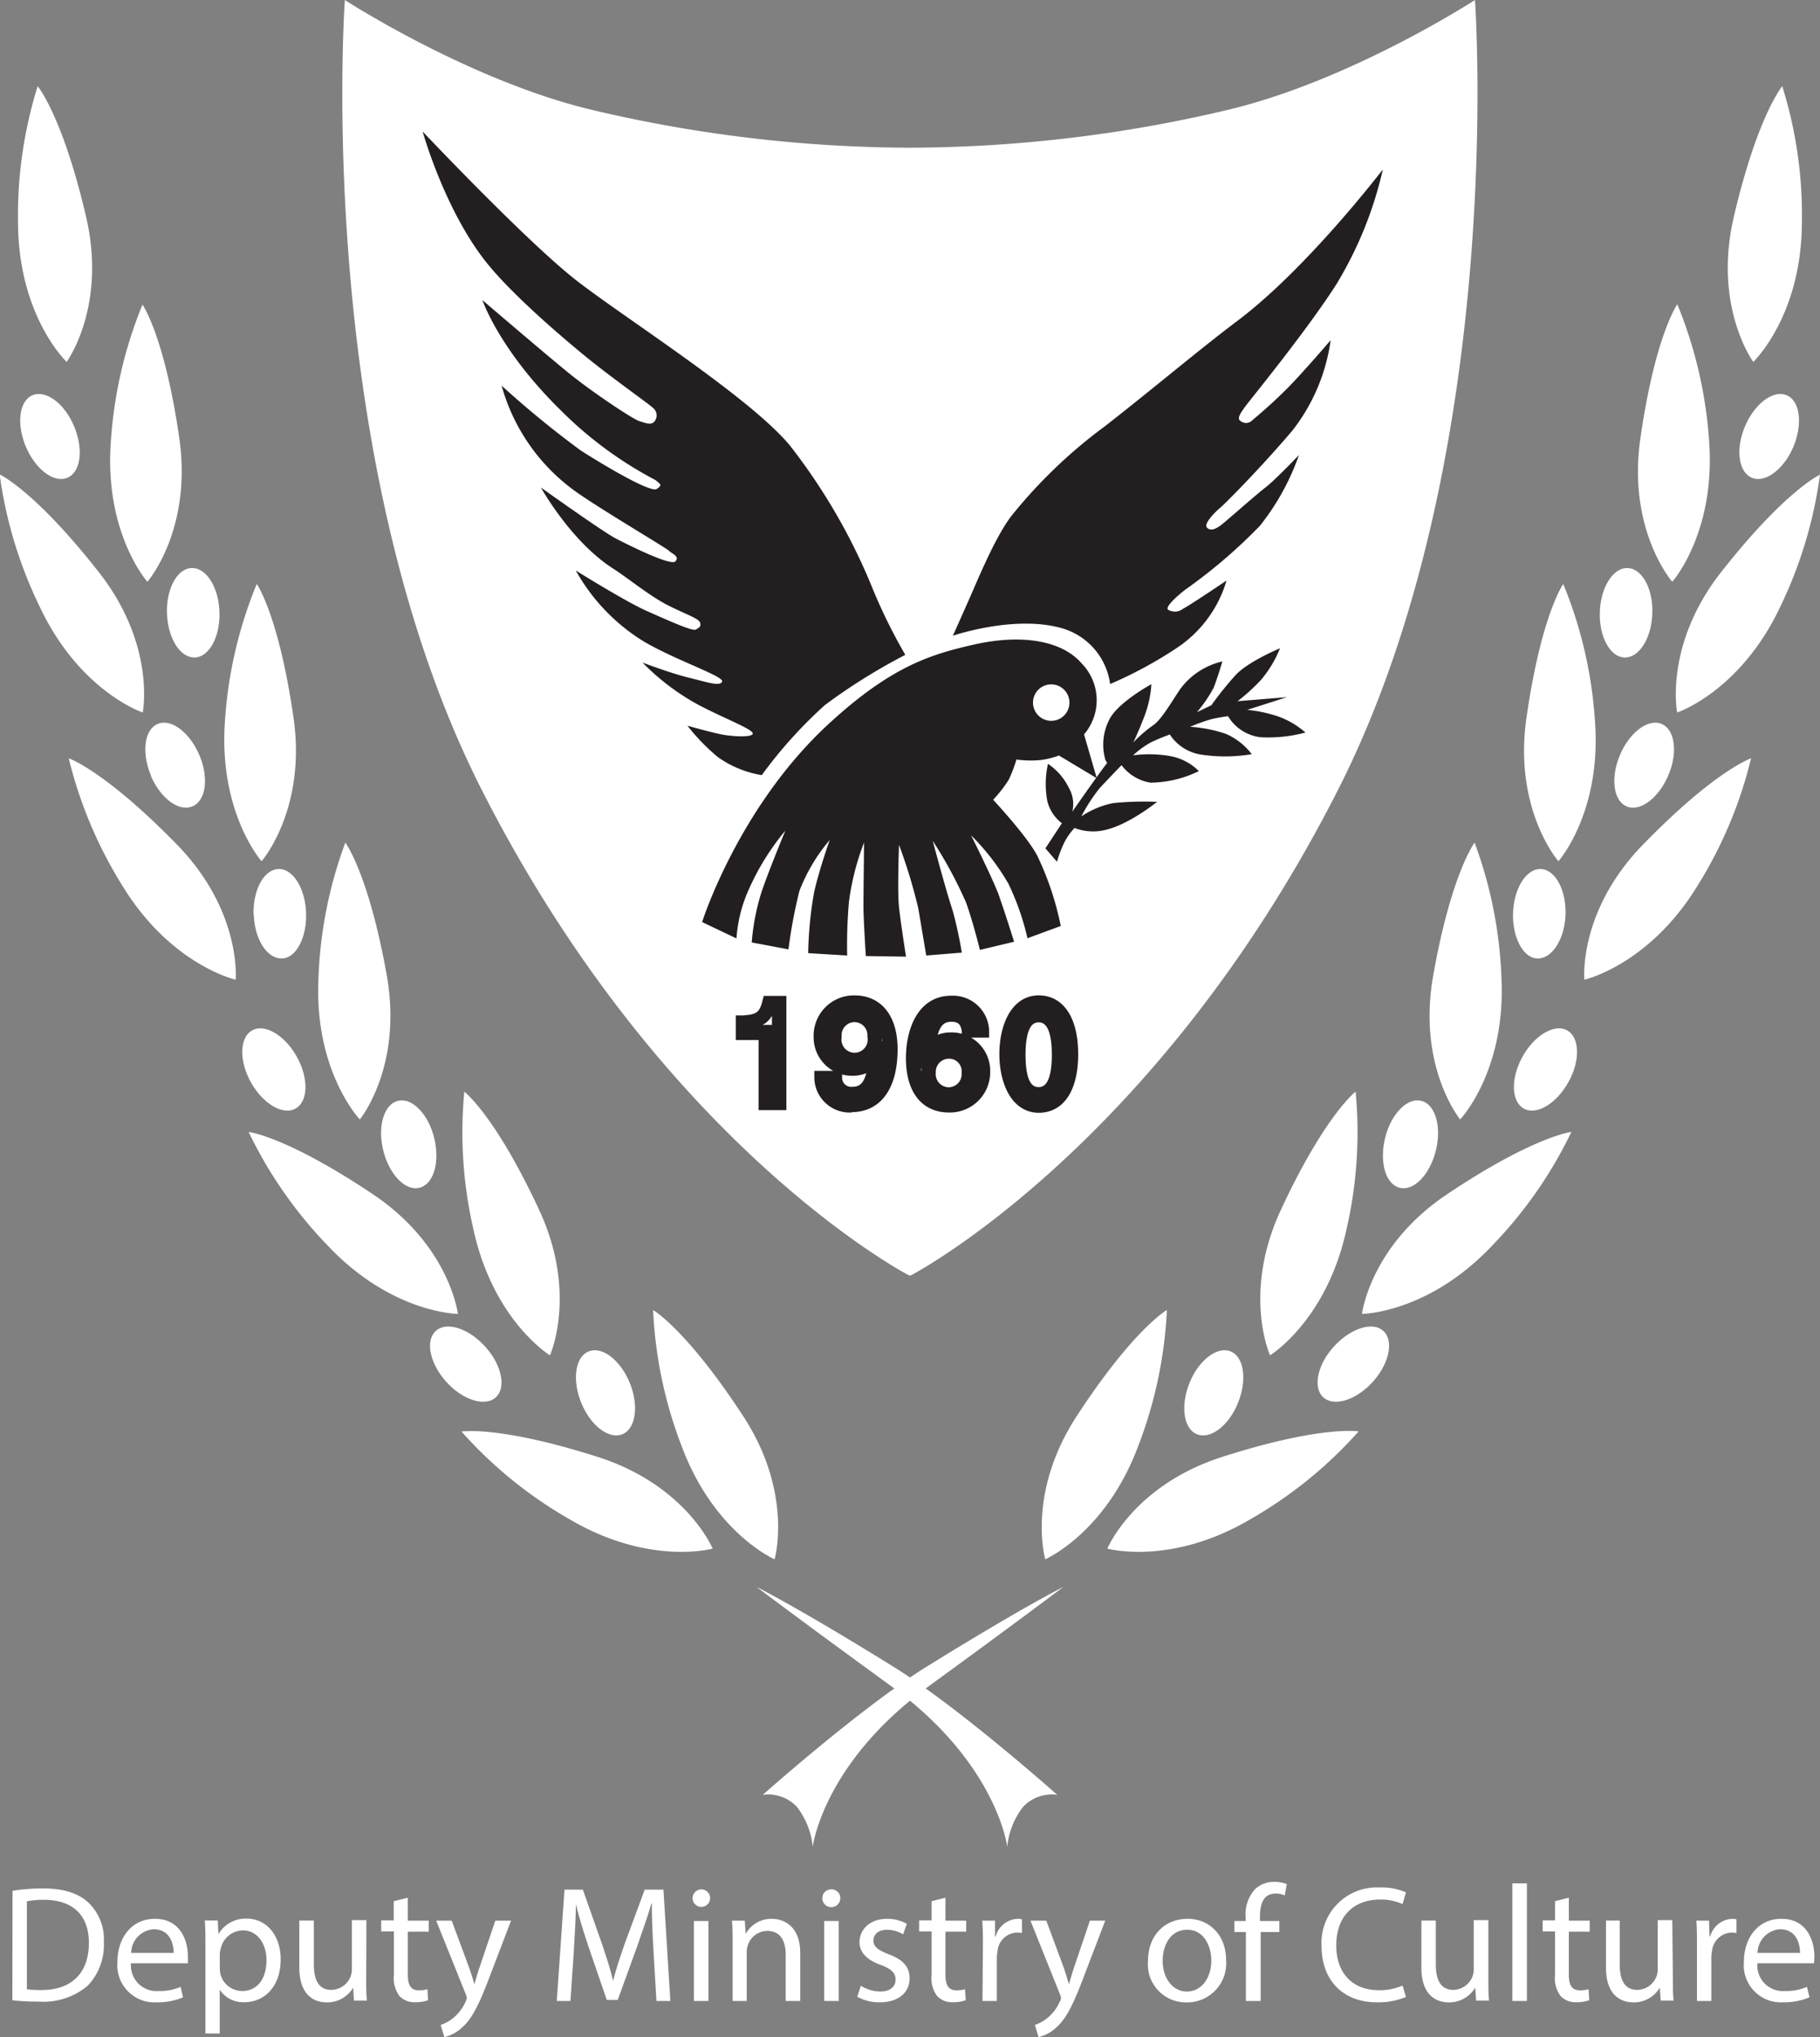 <svg id="Layer_1" data-name="Layer 1" xmlns="http://www.w3.org/2000/svg" viewBox="0 0 207.83 232.54"><rect x="0" y="0" width="207.83" height="232.54" fill="#808080" stroke="none"/><defs><style>.cls-1,.cls-2{fill:#fff}.cls-2{fill-rule:evenodd}.cls-3{fill:#231f20}</style></defs><path class="cls-1" d="m116.17 152.12-.22.08-.21-.08s-27.9-14.55-48.63-55.25C47.67 58.73 51.42 6.59 51.42 6.59s14.32 9.3 28.46 12.6A159.27 159.27 0 0 0 116 23.45a159 159 0 0 0 36-4.26c14.15-3.3 28.47-12.6 28.47-12.6s3.73 52.14-15.7 90.28c-20.73 40.7-48.62 55.25-48.62 55.25Z" transform="translate(-12.04 -6.59)"/><path class="cls-1" d="M51.55 6.85c-.24 3.91-2.82 53.61 15.69 90 20.47 40.18 48.28 55 48.56 55.17l.15.06.17-.06c.26-.14 28.08-15 48.55-55.17 18.5-36.35 15.92-86 15.69-90-1.83 1.14-15.22 9.42-28.31 12.48a162.46 162.46 0 0 1-35.11 4.28H115a162.61 162.61 0 0 1-35.16-4.28C66.76 16.27 53.38 8 51.55 6.85ZM16.34 16.43a49.53 49.53 0 0 0-2.24 15.73c.09 10.58 5.55 15.74 5.55 15.74s4.63-6.3 2.21-16.61c-2.7-11.54-5.52-14.86-5.52-14.86ZM31.11 76.64c-.1-2.83 1.16-5.16 2.82-5.21s3.07 2.18 3.17 5-1.17 5.16-2.82 5.21-3.07-2.18-3.17-5ZM40.45 135.84a49.53 49.53 0 0 0 9.08 13c7.29 7.68 14.8 7.73 14.8 7.73s-.92-7.77-9.71-13.66c-9.85-6.6-14.17-7.11-14.17-7.11ZM65.06 131.2a49.36 49.36 0 0 0 1.07 15.85c2.3 10.33 8.71 14.25 8.71 14.25s3.22-7.13-1.29-16.72c-5-10.72-8.49-13.38-8.49-13.38ZM55.81 137.92c-.68-2.73.07-5.27 1.67-5.67s3.47 1.49 4.14 4.24-.06 5.27-1.67 5.68-3.46-1.5-4.14-4.25ZM63 164.32c-1.89-2.1-2.42-4.7-1.19-5.81s3.75-.29 5.64 1.8 2.42 4.69 1.2 5.79-3.77.31-5.65-1.78ZM51.47 102.78a49.55 49.55 0 0 0-3.07 15.59c-.46 10.57 4.73 16 4.73 16s4.94-6 3.07-16.48c-2.09-11.66-4.73-15.12-4.73-15.12ZM41 111c-.09-2.81 1.17-5.15 2.83-5.21s3.06 2.19 3.16 5-1.14 5.21-2.8 5.21-3.07-2.18-3.17-5ZM40.69 130.13c-1.37-2.46-1.3-5.11.14-5.92s3.73.55 5.1 3 1.31 5.11-.14 5.92-3.73-.55-5.1-3ZM15 57.59c-1.11-2.61-.77-5.24.75-5.88s3.66.93 4.75 3.54.77 5.22-.76 5.87-3.64-.94-4.74-3.53ZM28.31 41.36a49.67 49.67 0 0 0-3.6 15.48C23.88 67.4 28.87 73 28.87 73s5.13-5.87 3.65-16.36c-1.69-11.72-4.21-15.28-4.21-15.28ZM12 60.75A49.86 49.86 0 0 0 16.65 76c4.56 9.55 11.69 11.92 11.69 11.92s1.53-7.67-5-16C16 62.56 12 60.75 12 60.75ZM86.62 156.13a49.44 49.44 0 0 0 3.27 15.56c3.7 9.9 10.6 12.89 10.6 12.89s2.19-7.51-3.6-16.37c-6.49-9.92-10.27-12.08-10.27-12.08ZM64.74 170a49.08 49.08 0 0 0 12.32 10c9.13 5.38 16.36 3.36 16.36 3.36s-3-7.22-13.11-10.46C69 169.29 64.74 170 64.74 170ZM78.41 166.7c-1.06-2.62-.68-5.24.86-5.85s3.63 1 4.69 3.61.67 5.24-.86 5.85-3.64-1-4.69-3.61ZM41.36 73.25a49.32 49.32 0 0 0-3.62 15.48c-.81 10.55 4.17 16.17 4.17 16.17s5.15-5.9 3.65-16.37c-1.69-11.73-4.2-15.28-4.2-15.28ZM29.28 95.11c-1.1-2.6-.76-5.23.76-5.88s3.65.94 4.76 3.54.76 5.23-.8 5.87-3.64-.94-4.75-3.53ZM19.89 93.15a49.63 49.63 0 0 0 6.18 14.63c5.54 9 12.88 10.64 12.88 10.64s.72-7.79-6.67-15.39c-8.28-8.49-12.39-9.88-12.39-9.88Z" transform="translate(-12.04 -6.59)"/><path class="cls-2" d="M98.52 187.78s4.66 2.32 15.44 9c7.54 4.65 18.81 14.69 18.81 14.69a4.49 4.49 0 0 0-3.91 1.38 8.81 8.81 0 0 0-1.8 4.54s-1.16-9.5-13.2-18.29c-9.71-7.05-15.34-11.3-15.34-11.3Z" transform="translate(-12.04 -6.59)"/><path class="cls-1" d="M215.56 16.43a49.19 49.19 0 0 1 2.24 15.73c-.09 10.58-5.55 15.74-5.55 15.74s-4.63-6.3-2.21-16.61c2.71-11.54 5.52-14.86 5.52-14.86ZM200.72 76.64c.11-2.83-1.17-5.16-2.82-5.21s-3.07 2.18-3.17 5 1.16 5.16 2.82 5.21 3.07-2.18 3.17-5ZM191.46 135.84a49.44 49.44 0 0 1-9.09 13c-7.29 7.68-14.8 7.73-14.8 7.73s.92-7.77 9.72-13.66c9.85-6.6 14.17-7.11 14.17-7.11ZM166.84 131.2a49.36 49.36 0 0 1-1.07 15.85c-2.29 10.33-8.7 14.25-8.7 14.25s-3.22-7.13 1.29-16.72c5-10.72 8.48-13.38 8.48-13.38ZM176 137.92c.69-2.73-.06-5.27-1.66-5.67s-3.46 1.49-4.13 4.24.05 5.27 1.66 5.68 3.46-1.5 4.13-4.25ZM168.81 164.32c1.88-2.1 2.42-4.7 1.19-5.81s-3.75-.29-5.65 1.8-2.41 4.69-1.19 5.79 3.76.31 5.65-1.78ZM180.43 102.78a49.55 49.55 0 0 1 3.07 15.59c.46 10.57-4.72 16-4.72 16s-4.94-6-3.07-16.48c2.08-11.66 4.72-15.12 4.72-15.12ZM190.81 111c.09-2.81-1.17-5.15-2.82-5.21s-3.07 2.19-3.17 5S186 116 187.64 116s3.06-2.18 3.17-5ZM191.13 130.13c1.38-2.46 1.31-5.11-.13-5.92s-3.74.55-5.1 3-1.3 5.11.14 5.92 3.73-.55 5.09-3ZM216.83 57.59c1.09-2.61.76-5.24-.76-5.88s-3.65.93-4.76 3.54-.75 5.22.77 5.87 3.65-.94 4.75-3.53ZM203.59 41.36a49.83 49.83 0 0 1 3.61 15.48C208 67.4 203 73 203 73s-5.15-5.88-3.64-16.37c1.68-11.72 4.2-15.28 4.2-15.28ZM219.87 60.75A49.86 49.86 0 0 1 215.26 76c-4.56 9.55-11.7 11.92-11.7 11.92s-1.52-7.67 5-16c7.32-9.32 11.28-11.13 11.28-11.13ZM145.29 156.13a49.65 49.65 0 0 1-3.29 15.56c-3.7 9.9-10.6 12.89-10.6 12.89s-2.18-7.51 3.61-16.37c6.48-9.92 10.27-12.08 10.27-12.08ZM167.17 170a49.26 49.26 0 0 1-12.33 10c-9.12 5.38-16.35 3.36-16.35 3.36s3-7.22 13.1-10.46c11.28-3.62 15.58-2.92 15.58-2.92ZM153.42 166.7c1.05-2.62.67-5.24-.86-5.85s-3.64 1-4.69 3.61-.68 5.24.87 5.85 3.63-1 4.68-3.61ZM190.55 73.25a49.49 49.49 0 0 1 3.61 15.48C195 99.28 190 104.9 190 104.9s-5.15-5.89-3.65-16.37c1.68-11.73 4.2-15.28 4.2-15.28ZM202.54 95.11c1.12-2.6.77-5.23-.75-5.88s-3.66.94-4.76 3.54-.76 5.22.76 5.87 3.65-.94 4.75-3.53ZM212 93.15a49.41 49.41 0 0 1-6.17 14.63c-5.54 9-12.87 10.64-12.87 10.64s-.72-7.79 6.67-15.39c8.25-8.49 12.37-9.88 12.37-9.88Z" transform="translate(-12.04 -6.59)"/><path class="cls-2" d="M133.38 187.78s-4.65 2.32-15.43 9c-7.53 4.65-18.81 14.69-18.81 14.69a4.49 4.49 0 0 1 3.91 1.38 8.91 8.91 0 0 1 1.8 4.54s1.15-9.5 13.2-18.29c9.7-7.05 15.33-11.3 15.33-11.3Z" transform="translate(-12.04 -6.59)"/><path class="cls-3" d="M60.29 21.59S72.32 34.33 78 38.71 97.76 52 102.27 57.48a68.18 68.18 0 0 1 9.47 16.43 62.41 62.41 0 0 0 3.68 7.43 67.1 67.1 0 0 0-9.18 5.73 51.62 51.62 0 0 0-7.21 8A12 12 0 0 1 94 93a23.48 23.48 0 0 1-3.46-3.57s2.73.77 3.93 1 3.5.37 3.53-.11-3.19-1.7-6.09-3.21a26.84 26.84 0 0 1-6.5-4.89s3.3 1.25 5.26 1.72 3.6 1.06 3.83.45-5.38-2.46-9-4.61a22.15 22.15 0 0 1-7.71-8.07s5.66 3.54 8.1 4.62 5.26 2.36 5.62 2.12.6-.28.48-.77-1.59-.94-3.68-2-4.53-3.08-6.2-4.15c-4.87-3.09-8.3-9.29-8.3-9.29s7.09 5.07 8.57 5.83 6.32 3.19 6.8 2.59-.4-.84-.75-1.2-8.85-5.35-11.11-7.1a22.12 22.12 0 0 1-8-11.75A112 112 0 0 0 78.34 58c2.69 1.72 8 4.88 8.7 4.4s.39-.52-.13-1a44.31 44.31 0 0 1-10.78-7.92c-7.09-6.93-9-12.63-9-12.63s7.37 6.31 9.94 8.39 7.21 5.19 8 5.43 1.36.48 1.73 0a1.11 1.11 0 0 0-.24-1.56c-.52-.49-4.77-3.46-7.86-6s-8.64-7.33-11.39-10.91c-4.61-6-7-14.57-7-14.57ZM120.85 79.16s1.22-2.71 2.22-5 2.9-6.79 4.66-8.92a57.2 57.2 0 0 1 10.49-10c5.6-4.37 10.81-8.78 15.09-12 8-6 16.64-17.31 16.64-17.31a43.84 43.84 0 0 1-5.3 13.1c-3.37 5.3-10.08 13.48-10.44 14s-1 1.32-.53 1.6a1 1 0 0 0 1.39-.09c.56-.47 2.31-1.94 4.08-3.73 1.95-2 4.84-5.39 4.84-5.39a21.48 21.48 0 0 1-4.37 10.32c-3.71 4.37-7.79 8.45-8.26 8.83s-1.88 1.76-1.51 2.22 1 .21 1.61-.25 4-3.48 5.08-4.3 3.83-3.71 3.83-3.71a27.51 27.51 0 0 1-4.46 8.08 59.84 59.84 0 0 1-8.48 7.26c-.74.56-2.42 2-2 2.32a1.49 1.49 0 0 0 1.67-.09c.85-.44 5-3.24 5-3.24a13.93 13.93 0 0 1-5.57 7.62 47.61 47.61 0 0 1-7.72 4.19 7.71 7.71 0 0 0-5.81-6.45c-5.38-1.39-12.16.94-12.16.94Z" transform="translate(-12.04 -6.59)"/><path class="cls-3" d="M92.23 111.8S96.47 98.41 107 88.92c7-6.37 11.48-7.66 16.2-8.74 5.52-1.26 10.1-.47 12.35 2.13a6 6 0 0 1 .28 8.11l1.45 5-4.32-2.59a9.17 9.17 0 0 1-2.19.53 12.24 12.24 0 0 1-2.66-.07 16.49 16.49 0 0 1-.86 2.27 14.85 14.85 0 0 1-1.8 2.32s4.29 4.6 5.19 6.71a33.82 33.82 0 0 1 2.53 7.7l-3.8 1.4a29.57 29.57 0 0 0-2.19-6.25 26.29 26.29 0 0 0-4.25-5.5s2.62 5.24 3.19 6.9c.88 2.52 1.72 5.25 1.72 5.25l-3.9.93s-.83-3.35-1.6-5.45a49.48 49.48 0 0 0-3.79-7s1.52 5.71 2.26 7.9a46.13 46.13 0 0 1 1.06 4.86l-4.06.33-.91-5.39a60.66 60.66 0 0 0-2.2-7.24s-.2 5.25 0 7.11.8 5.65.8 5.65l-4.59-.07s-.27-4.18-.27-5.65.07-7.31.07-7.31a29.34 29.34 0 0 0-1.73 6.78 58.17 58.17 0 0 0-.2 6.12l-4.45-.27a43.41 43.41 0 0 1 .67-6.92c.59-2.65 1.79-6 1.79-6a20.22 20.22 0 0 0-3.45 5.78 54.56 54.56 0 0 0-1.26 6.71l-4.2-.79a26 26 0 0 1 1.12-5.76c.93-2.72 2.72-7 2.72-7A28.2 28.2 0 0 0 97.6 108a16.25 16.25 0 0 0-1.46 5.71l-3.91-1.86Z" transform="translate(-12.04 -6.59)"/><path class="cls-1" d="M130.43 86.81a1.66 1.66 0 1 1 1.65 1.66 1.66 1.66 0 0 1-1.65-1.66Z" transform="translate(-12.04 -6.59)"/><path class="cls-1" d="M132.08 88.87a2.08 2.08 0 1 1 2.08-2.06 2.07 2.07 0 0 1-2.08 2.06Zm0-3.32a1.25 1.25 0 1 0 1.25 1.26 1.25 1.25 0 0 0-1.25-1.26Z" transform="translate(-12.04 -6.59)"/><path d="m131.41 103.42 1.33 1.54a13.49 13.49 0 0 1 .93-2.39 8 8 0 0 1 1.07-1.47 5.86 5.86 0 0 0 3.58.21c2.66-.61 5.85-3.19 5.85-3.19a35.72 35.72 0 0 0-5 .14 10 10 0 0 0-3.65 1.52 19.66 19.66 0 0 1 2.12-3.26c.94-1 2.47-2.59 2.47-2.59a5.13 5.13 0 0 0 3.31 2 12.83 12.83 0 0 0 5.52-1.32 6.16 6.16 0 0 0-3.39-1.73 13.91 13.91 0 0 0-4.12-.07 10.28 10.28 0 0 1 2-1.46c.93-.46 2.19-.92 2.19-.92a5.23 5.23 0 0 0 3.73 2.32 18.39 18.39 0 0 0 5.63-.07 7.4 7.4 0 0 0-2.98-2.33 15.89 15.89 0 0 0-4.06-.8 22.45 22.45 0 0 1 2.4-.86c.79-.2 1.93-.35 1.93-.35a5 5 0 0 0 3.78 2.41 16.5 16.5 0 0 0 5.06-.54 9.52 9.52 0 0 0-3.39-1.93 15.92 15.92 0 0 0-3.26-.66l4.54-1.45-5.64.46a22 22 0 0 0 2.65-2.4 13.18 13.18 0 0 0 2.2-3.64s-3.67 1.51-5.12 3.11a39.47 39.47 0 0 0-2.72 3.39l-1.66.8a15 15 0 0 0 1.92-2.8c.4-1 1-3 1-3a8.3 8.3 0 0 0-4.85 3.2c-1.15 1.72-2.2 3.58-3.19 4.18a15.32 15.32 0 0 0-2.13 1.86s.67-1.39 1.34-3.19a12.46 12.46 0 0 0 .72-3.45s-3.92 2.12-4.84 4.11a6.24 6.24 0 0 0-.47 4.32 1.05 1.05 0 0 0 .27.54s-.47.59-1.79 2.45-2.2 3.13-2.2 3.13a3.7 3.7 0 0 0-.4-2.73 7.06 7.06 0 0 0-2.38-2.73 10.56 10.56 0 0 0-.07 4.27 4.55 4.55 0 0 0 1.66 2.51l-1.87 2.85Z" transform="translate(-12.04 -6.59)" style="fill:#231f20;fill-rule:evenodd"/><path class="cls-1" d="M99.48 132.46H101v-11.4h-1.11c-.44 1.77-1.27 2.09-3 2.21v1.13h2.59v8.06Z" transform="translate(-12.04 -6.59)"/><path class="cls-2" d="M105.85 129.65a3.26 3.26 0 0 0 3.42 3.11c3.56 0 4.44-3.46 4.44-6.37 0-2.64-1-5.33-4.1-5.33a3.82 3.82 0 0 0-3.84 3.93 3.59 3.59 0 0 0 3.62 3.62 3.53 3.53 0 0 0 2.69-1.24c-.16 1.72-.47 4.09-2.67 4.09a1.86 1.86 0 0 1-2-1.81Zm1.5-4.78a2.3 2.3 0 1 1 4.58-.05 2.29 2.29 0 1 1-4.58.05ZM124.17 124.21a3.31 3.31 0 0 0-3.52-3.12c-3.32 0-4.33 3.59-4.33 6.28s1 5.39 4.09 5.39a3.79 3.79 0 0 0 3.83-3.91 3.54 3.54 0 0 0-3.6-3.6 3.37 3.37 0 0 0-2.7 1.24c.17-1.72.48-4.09 2.69-4.09a1.83 1.83 0 0 1 2 1.81Zm-1.5 4.8a2.29 2.29 0 1 1-4.57 0 2.29 2.29 0 1 1 4.57 0ZM127 126.92c0 2.69 1 5.87 3.66 5.87 2.84 0 3.65-3.18 3.65-5.87s-.81-5.88-3.65-5.88c-2.67 0-3.66 3.18-3.66 5.88Zm3.66-4.52c2 0 2.28 2.55 2.28 4.52s-.31 4.51-2.28 4.51-2.28-2.55-2.28-4.51.3-4.52 2.28-4.52Z" transform="translate(-12.04 -6.59)"/><path d="M130.66 133.11c-2.75 0-4-3.1-4-6.19s1.23-6.21 4-6.21c2.5 0 4 2.32 4 6.21s-1.47 6.19-4 6.19Zm0-11.76c-2.63 0-3.34 3.5-3.34 5.57s.71 5.55 3.34 5.55c3.09 0 3.33-4.25 3.33-5.55s-.24-5.57-3.33-5.57Zm-10.25 11.73c-2.8 0-4.42-2.08-4.42-5.71 0-3.06 1.22-6.62 4.66-6.62a3.64 3.64 0 0 1 3.84 3.43v.35h-2.12v-.27c-.16-1.08-.67-1.54-1.7-1.54-1.56 0-2 1.35-2.27 2.93a3.77 3.77 0 0 1 2.28-.71 3.88 3.88 0 0 1 3.93 3.91 4.1 4.1 0 0 1-4.16 4.23Zm.24-11.68c-3 0-4 3.22-4 6 0 1.89.5 5.07 3.77 5.07a3.47 3.47 0 0 0 3.51-3.59 3.2 3.2 0 0 0-3.28-3.27 3.08 3.08 0 0 0-2.46 1.12l-.66.76.1-1c.15-1.54.45-4.39 3-4.39a2.13 2.13 0 0 1 2.29 1.82h.89a3 3 0 0 0-3.16-2.49Zm-11.38 11.68a3.54 3.54 0 0 1-3.74-3.41v-.34h2.17v.29a1.53 1.53 0 0 0 1.71 1.52c1.57 0 2-1.36 2.25-3a3.77 3.77 0 0 1-2.27.75 3.89 3.89 0 0 1-3.94-3.94 4.11 4.11 0 0 1 4.16-4.24c2.78 0 4.43 2.11 4.43 5.64 0 4.26-1.75 6.69-4.77 6.69Zm-3.06-3.08a2.93 2.93 0 0 0 3.06 2.47c3.59 0 4.12-3.8 4.12-6 0-1.5-.37-5-3.78-5a3.48 3.48 0 0 0-3.51 3.6 3.25 3.25 0 0 0 3.29 3.29 3.2 3.2 0 0 0 2.45-1.13l.65-.73-.09 1c-.14 1.53-.41 4.38-3 4.38a2.18 2.18 0 0 1-2.32-1.81Zm-4.87 2.81h-2.17v-8h-2.61V123h.31c1.69-.11 2.31-.4 2.71-2l.06-.23h1.7v12Zm-1.53-.65h.88v-10.77h-.55c-.48 1.62-1.35 2-2.93 2.17v.52h2.6v8Zm20.59-.31a2.64 2.64 0 0 1-2.62-2.83 2.61 2.61 0 1 1 5.21 0 2.62 2.62 0 0 1-2.59 2.81Zm0-4.91a2 2 0 0 0-2 2.08 2 2 0 0 0 2 2.18 2 2 0 0 0 1.95-2.16 1.93 1.93 0 0 0-1.94-2.1Zm10.25 4.85c-1.73 0-2.61-1.63-2.61-4.84s.88-4.85 2.61-4.85 2.61 1.63 2.61 4.85-.88 4.84-2.61 4.84Zm0-9c-1.32 0-2 1.37-2 4.2s.65 4.19 2 4.19 2-1.41 2-4.19-.66-4.2-2-4.2Zm-21 4.87a2.61 2.61 0 0 1-2.61-2.72 2.63 2.63 0 1 1 5.24-.05 2.61 2.61 0 0 1-2.63 2.77Zm0-4.9a2 2 0 0 0-2 2.18 2 2 0 1 0 3.94-.05 2 2 0 0 0-2-2.13Z" transform="translate(-12.04 -6.59)" style="stroke:#231f20;stroke-miterlimit:10;fill:#231f20"/><path class="cls-1" d="M13.47 222.42a22.31 22.31 0 0 1 3.49-.27c2.36 0 4 .55 5.15 1.59a5.83 5.83 0 0 1 1.79 4.56 6.72 6.72 0 0 1-1.83 4.94 7.83 7.83 0 0 1-5.62 1.83 27.56 27.56 0 0 1-3-.15Zm1.64 11.24a11.17 11.17 0 0 0 1.66.09c3.51 0 5.42-2 5.42-5.39 0-3-1.68-4.91-5.15-4.91a9.75 9.75 0 0 0-1.93.17ZM27 230.69a2.92 2.92 0 0 0 3.13 3.17 5.91 5.91 0 0 0 2.53-.47l.28 1.19a7.4 7.4 0 0 1-3 .57 4.24 4.24 0 0 1-4.49-4.61c0-2.75 1.62-4.92 4.28-4.92 3 0 3.77 2.62 3.77 4.3v.77Zm4.87-1.18c0-1.06-.43-2.7-2.3-2.7a2.75 2.75 0 0 0-2.55 2.7ZM35.5 228.81c0-1.17 0-2.11-.08-3h1.49l.07 1.56a3.6 3.6 0 0 1 3.25-1.77c2.2 0 3.86 1.87 3.86 4.64 0 3.28-2 4.9-4.15 4.9a3.2 3.2 0 0 1-2.81-1.43v5H35.5Zm1.64 2.43a3.55 3.55 0 0 0 .07.68 2.56 2.56 0 0 0 2.49 1.94c1.75 0 2.77-1.43 2.77-3.52 0-1.83-1-3.4-2.71-3.4a2.64 2.64 0 0 0-2.51 2.06 2.55 2.55 0 0 0-.11.68ZM53.86 232.47c0 .94 0 1.77.08 2.49h-1.48l-.09-1.49a3.43 3.43 0 0 1-3 1.69c-1.44 0-3.15-.79-3.15-4v-5.34h1.66v5c0 1.74.52 2.91 2 2.91a2.4 2.4 0 0 0 2.19-1.51 2.57 2.57 0 0 0 .15-.85v-5.6h1.66ZM58.61 223.21v2.62H61v1.26h-2.39V232c0 1.14.32 1.78 1.24 1.78a3.54 3.54 0 0 0 1-.12l.07 1.25a4.09 4.09 0 0 1-1.47.23 2.32 2.32 0 0 1-1.79-.7 3.39 3.39 0 0 1-.64-2.38v-5h-1.45v-1.26H57v-2.19ZM63.62 225.83l2 5.39c.21.61.44 1.32.59 1.87.17-.55.35-1.25.58-1.9l1.81-5.36h1.8l-2.49 6.51c-1.19 3.13-2 4.73-3.13 5.71a4.46 4.46 0 0 1-2 1.07l-.42-1.39a4.41 4.41 0 0 0 1.46-.81 5.1 5.1 0 0 0 1.39-1.85 1.07 1.07 0 0 0 .13-.4 1.31 1.31 0 0 0-.11-.43l-3.38-8.41ZM86.67 229.38c-.1-1.78-.21-3.91-.19-5.49h-.06c-.43 1.49-1 3.07-1.6 4.82l-2.24 6.17h-1.25l-2.06-6c-.6-1.79-1.11-3.43-1.47-4.94 0 1.58-.14 3.71-.25 5.62l-.37 5.44h-1.56l.88-12.71h2.1l2.16 6.14c.53 1.57 1 3 1.29 4.28.32-1.28.78-2.67 1.34-4.28l2.27-6.14h2.14l.79 12.71H87ZM93.13 223.26a1 1 0 0 1-2 0 1 1 0 0 1 1-1 1 1 0 0 1 1 1ZM91.28 235v-9.13h1.66V235ZM95.7 228.3c0-.94 0-1.72-.08-2.47h1.47l.1 1.51a3.37 3.37 0 0 1 3-1.72c1.26 0 3.23.76 3.23 3.89V235h-1.66v-5.3c0-1.48-.55-2.7-2.12-2.7a2.35 2.35 0 0 0-2.22 1.7 2.24 2.24 0 0 0-.11.77V235H95.7ZM108 223.26a1 1 0 0 1-2.06 0 1 1 0 0 1 1-1 1 1 0 0 1 1.06 1ZM106.16 235v-9.13h1.66V235ZM110.34 233.26a4.36 4.36 0 0 0 2.19.66c1.21 0 1.78-.6 1.78-1.36s-.48-1.22-1.7-1.68c-1.64-.58-2.42-1.49-2.42-2.58 0-1.47 1.19-2.68 3.15-2.68a4.58 4.58 0 0 1 2.25.57l-.42 1.2a3.56 3.56 0 0 0-1.86-.52c-1 0-1.53.56-1.53 1.24s.55 1.1 1.73 1.55c1.59.6 2.4 1.39 2.4 2.75 0 1.6-1.25 2.74-3.41 2.74a5.19 5.19 0 0 1-2.57-.63ZM120 223.21v2.62h2.37v1.26H120V232c0 1.14.32 1.78 1.24 1.78a3.4 3.4 0 0 0 1-.12l.08 1.25a4.09 4.09 0 0 1-1.47.23 2.3 2.3 0 0 1-1.79-.7 3.34 3.34 0 0 1-.64-2.38v-5H117v-1.26h1.42v-2.19ZM124.28 228.68c0-1.08 0-2-.08-2.85h1.46v1.79h.08a2.72 2.72 0 0 1 2.52-2 1.75 1.75 0 0 1 .48.06v1.56a3.1 3.1 0 0 0-.57-.05 2.31 2.31 0 0 0-2.22 2.13 4.34 4.34 0 0 0-.08.77V235h-1.64ZM131.52 225.83l2 5.39c.2.61.43 1.32.58 1.87.17-.55.36-1.25.58-1.9l1.82-5.36h1.75l-2.49 6.51c-1.19 3.13-2 4.73-3.13 5.71a4.37 4.37 0 0 1-2 1.07l-.41-1.39a4.48 4.48 0 0 0 1.45-.81 5 5 0 0 0 1.39-1.85 1.12 1.12 0 0 0 .14-.4 1.41 1.41 0 0 0-.12-.43l-3.37-8.41ZM152.05 230.32a4.46 4.46 0 0 1-4.54 4.84 4.34 4.34 0 0 1-4.38-4.69c0-3.06 2-4.85 4.53-4.85s4.39 1.91 4.39 4.7Zm-7.24.09c0 2 1.15 3.51 2.77 3.51s2.78-1.49 2.78-3.55c0-1.54-.78-3.5-2.74-3.5s-2.81 1.81-2.81 3.54ZM154.31 235v-7.87H153v-1.26h1.28v-.43a4.31 4.31 0 0 1 1.06-3.19 3.14 3.14 0 0 1 2.22-.85 3.91 3.91 0 0 1 1.42.26l-.23 1.29a2.33 2.33 0 0 0-1.05-.21c-1.42 0-1.78 1.24-1.78 2.64v.49h2.21v1.26H156V235ZM172.59 234.54a8.18 8.18 0 0 1-3.36.61c-3.58 0-6.28-2.27-6.28-6.44a6.33 6.33 0 0 1 6.64-6.67 6.89 6.89 0 0 1 3 .56l-.39 1.34a6 6 0 0 0-2.57-.52c-3 0-5 1.9-5 5.24 0 3.11 1.8 5.11 4.89 5.11a6.58 6.58 0 0 0 2.68-.53ZM182 232.47c0 .94 0 1.77.08 2.49h-1.48l-.1-1.49a3.46 3.46 0 0 1-3 1.69c-1.44 0-3.15-.79-3.15-4v-5.34H176v5c0 1.74.53 2.91 2 2.91a2.4 2.4 0 0 0 2.18-1.51 2.34 2.34 0 0 0 .15-.85v-5.6H182ZM184.74 221.57h1.66V235h-1.66ZM191.19 223.21v2.62h2.38v1.26h-2.38V232c0 1.14.32 1.78 1.25 1.78a3.51 3.51 0 0 0 1-.12l.08 1.25a4.15 4.15 0 0 1-1.48.23 2.32 2.32 0 0 1-1.79-.7 3.39 3.39 0 0 1-.64-2.38v-5h-1.41v-1.26h1.41v-2.19ZM203.07 232.47c0 .94 0 1.77.08 2.49h-1.47l-.1-1.49a3.43 3.43 0 0 1-3 1.69c-1.44 0-3.15-.79-3.15-4v-5.34H197v5c0 1.74.53 2.91 2 2.91a2.4 2.4 0 0 0 2.19-1.51 2.34 2.34 0 0 0 .15-.85v-5.6H203ZM205.82 228.68c0-1.08 0-2-.07-2.85h1.45l.06 1.79h.07a2.74 2.74 0 0 1 2.53-2 1.68 1.68 0 0 1 .47.06v1.56a3.1 3.1 0 0 0-.57-.05 2.33 2.33 0 0 0-2.22 2.13 4.34 4.34 0 0 0-.08.77V235h-1.64ZM212.72 230.69a2.92 2.92 0 0 0 3.13 3.17 5.91 5.91 0 0 0 2.53-.47l.29 1.19a7.5 7.5 0 0 1-3 .57 4.24 4.24 0 0 1-4.49-4.61c0-2.75 1.62-4.92 4.28-4.92 3 0 3.77 2.62 3.77 4.3a6.09 6.09 0 0 1-.05.77Zm4.87-1.18c0-1.06-.43-2.7-2.3-2.7a2.75 2.75 0 0 0-2.55 2.7Z" transform="translate(-12.04 -6.59)"/></svg>
